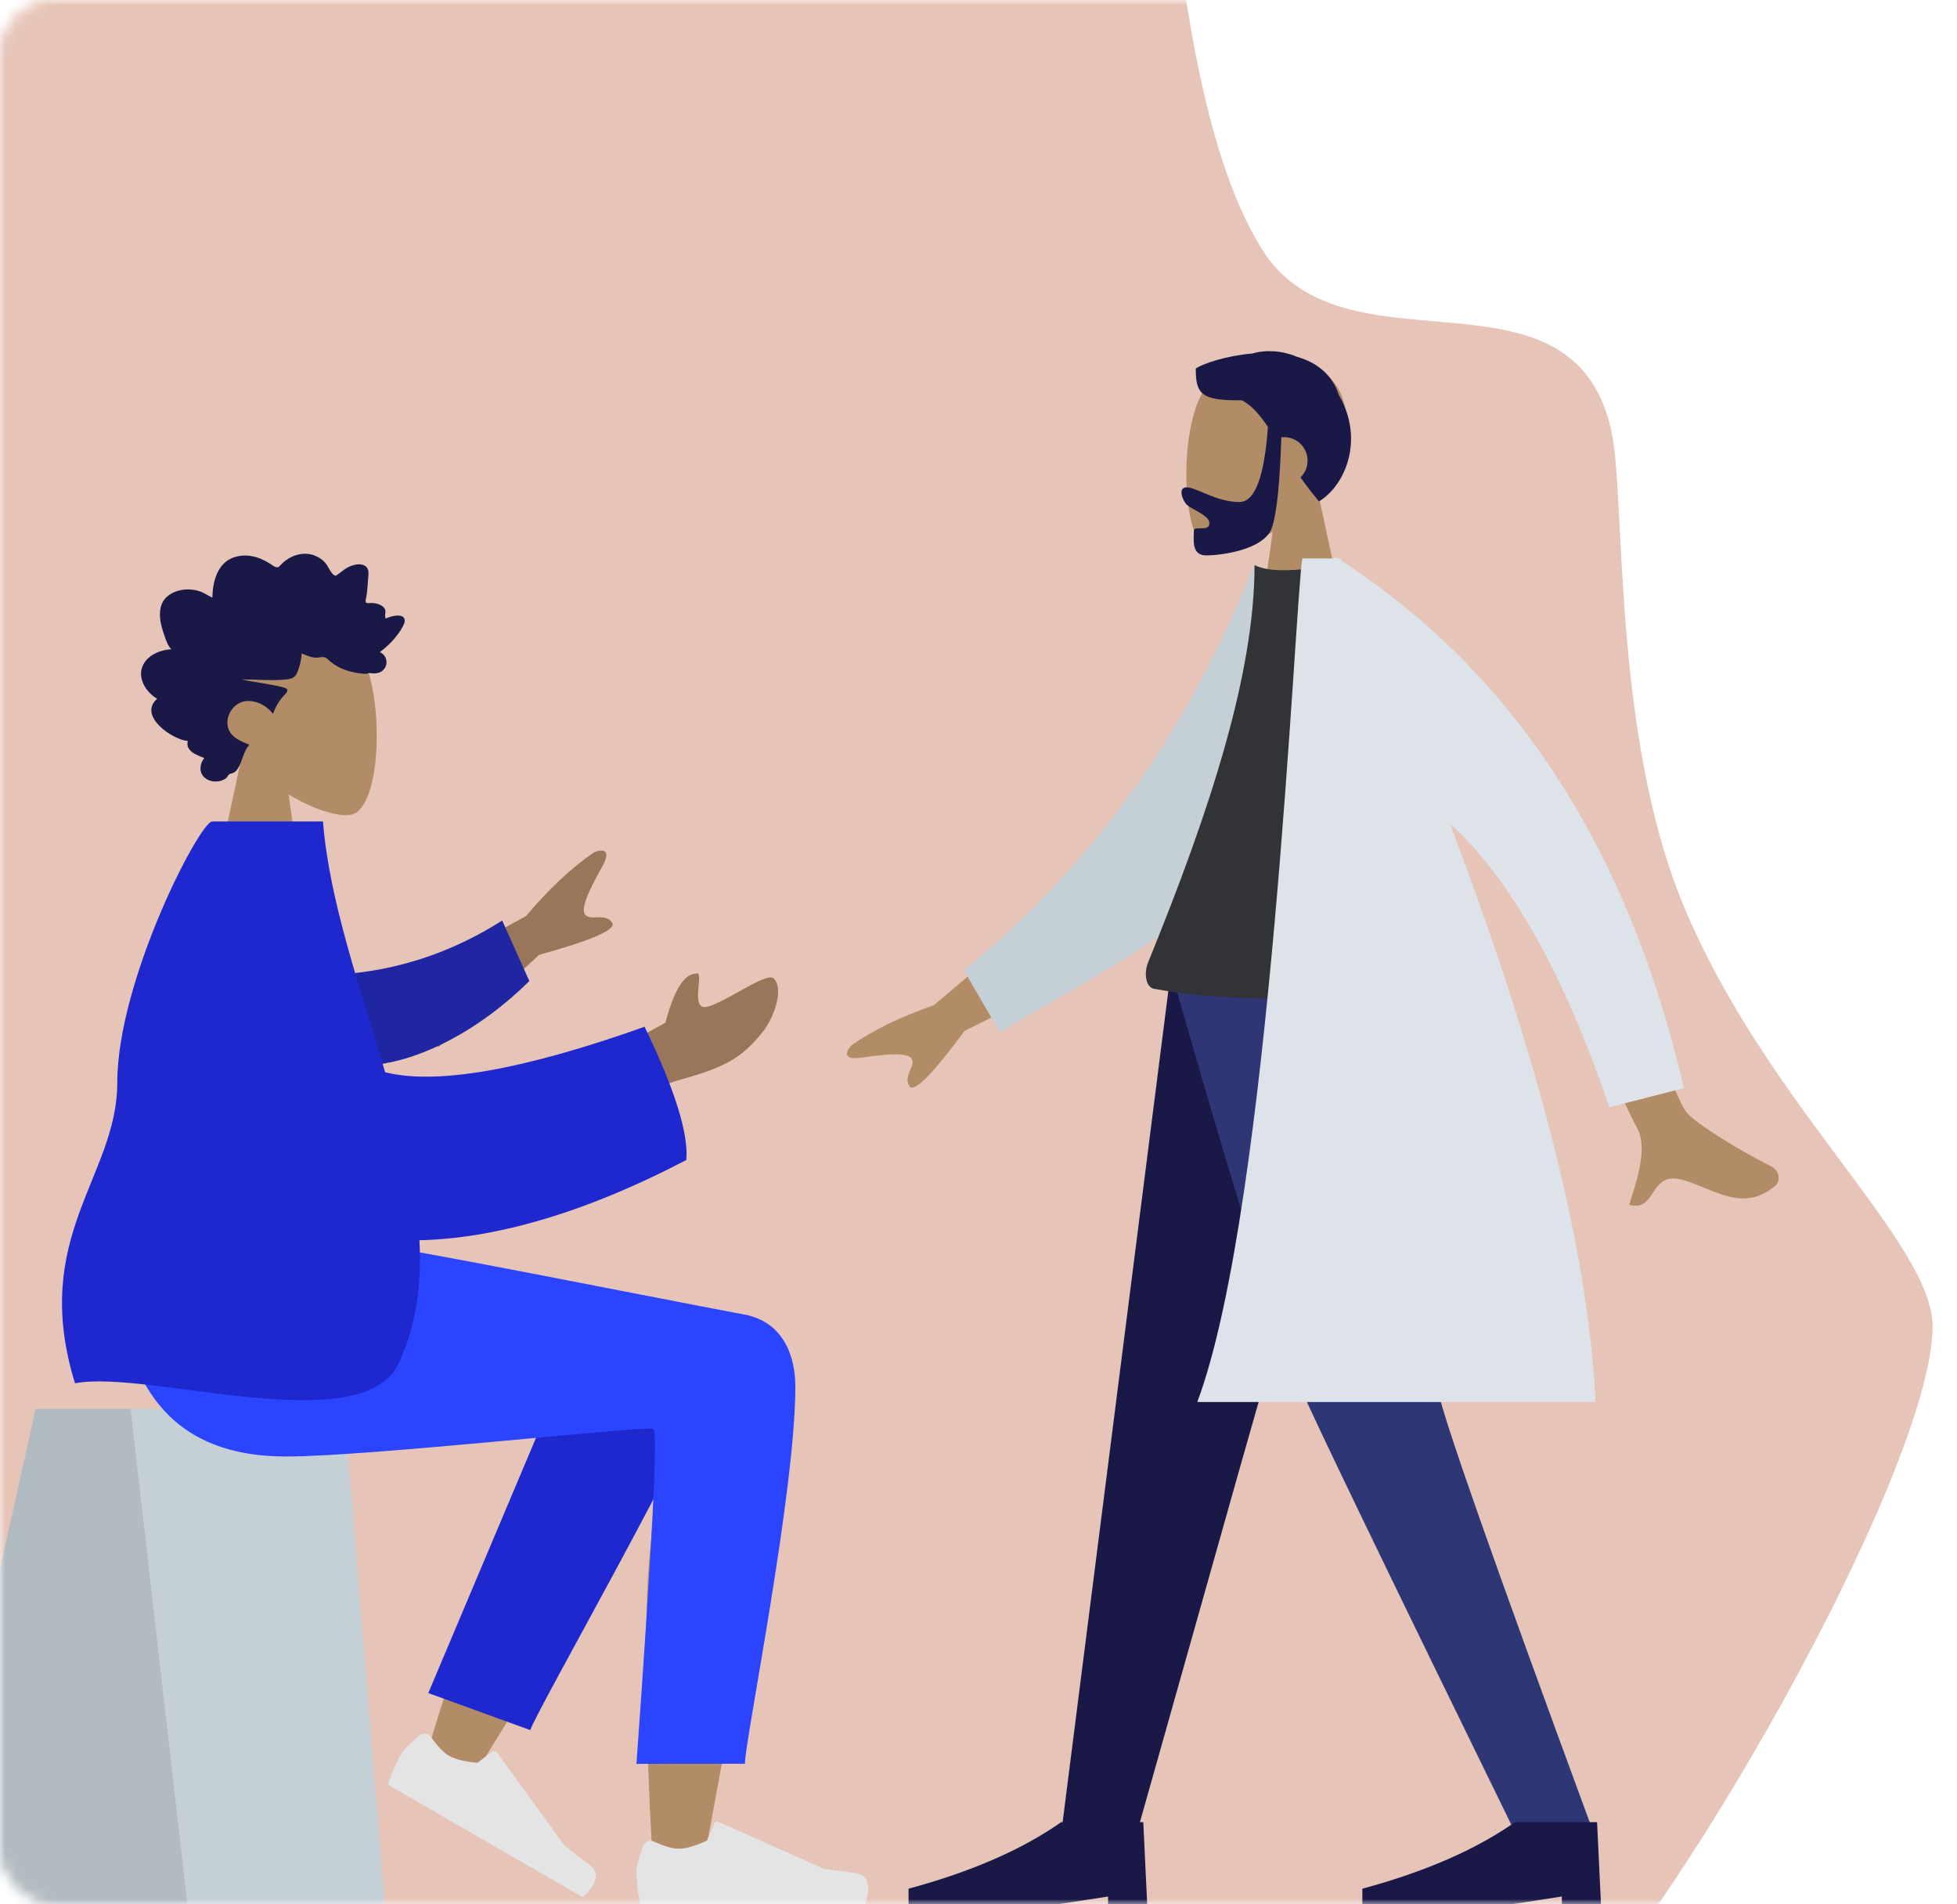 <svg width="185" height="180" viewBox="0 0 185 180" fill="none" xmlns="http://www.w3.org/2000/svg">
<mask id="mask0" mask-type="alpha" maskUnits="userSpaceOnUse" x="0" y="0" width="185" height="180">
<rect x="0.5" y="0.5" width="184" height="179" rx="4.5" fill="white" stroke="#E5E5E5"/>
</mask>
<g mask="url(#mask0)">
<path d="M66.555 250.695C89.582 260.864 93.487 227.231 108.279 205.393C113.635 197.486 117.681 224.789 130.21 215.569C137.683 210.07 137.975 200.547 144.922 194.441C157.584 183.312 182.562 139.091 182.698 125.458C182.777 117.476 166.871 104.307 159.111 85.498C152.346 69.102 153.713 46.808 152.305 40.619C148.522 23.988 127.035 36.013 119.288 23.544C104.931 0.44 114.029 -66.687 92.855 -66.897C75.547 -67.069 39.694 -67.425 19.065 -50.325C2.711 -32.276 -11.795 -3.775 -12.22 38.986C-12.587 75.987 -26.673 258.822 -0.092 250.033C-0.092 250.033 34.049 236.341 66.555 250.695Z" fill="#E6C5B8"/>
<path fill-rule="evenodd" clip-rule="evenodd" d="M22.873 71.41C21.132 69.367 19.954 66.864 20.151 64.058C20.718 55.976 31.97 57.754 34.159 61.833C36.347 65.913 36.087 76.261 33.258 76.99C32.13 77.281 29.727 76.568 27.282 75.094L28.817 85.955H19.752L22.873 71.41Z" fill="#B28B67"/>
<path fill-rule="evenodd" clip-rule="evenodd" d="M16.199 61.368C15.907 61.078 15.747 60.664 15.609 60.27C15.465 59.862 15.326 59.449 15.231 59.024C15.04 58.175 15.039 57.198 15.645 56.538C16.131 56.009 16.86 55.772 17.533 55.72C17.981 55.686 18.442 55.748 18.872 55.89C19.298 56.03 19.666 56.309 20.079 56.483C20.095 55.567 20.252 54.609 20.716 53.828C21.163 53.076 21.876 52.654 22.687 52.542C23.52 52.427 24.343 52.622 25.088 53.026C25.275 53.127 25.46 53.232 25.637 53.352C25.785 53.452 25.939 53.573 26.113 53.614C26.307 53.659 26.403 53.547 26.529 53.406C26.677 53.24 26.843 53.094 27.019 52.965C27.798 52.392 28.82 52.157 29.722 52.5C30.137 52.658 30.542 52.926 30.824 53.296C31.075 53.626 31.254 54.149 31.601 54.379C31.748 54.477 31.852 54.347 31.986 54.252C32.188 54.108 32.38 53.95 32.584 53.81C32.87 53.614 33.18 53.468 33.512 53.391C33.998 53.278 34.669 53.305 34.808 53.941C34.86 54.18 34.82 54.436 34.803 54.677C34.78 55.007 34.756 55.338 34.727 55.668C34.705 55.919 34.678 56.161 34.63 56.407C34.605 56.538 34.526 56.783 34.583 56.914C34.653 57.079 34.977 56.985 35.116 56.991C35.39 57.002 35.665 57.05 35.918 57.167C36.115 57.258 36.321 57.392 36.404 57.617C36.455 57.755 36.441 57.897 36.417 58.039C36.388 58.209 36.421 58.3 36.443 58.472C36.811 58.291 38.086 57.889 38.246 58.548C38.299 58.767 38.178 59.015 38.085 59.2C37.922 59.525 37.709 59.822 37.491 60.105C37.036 60.696 36.493 61.205 35.908 61.64C36.593 61.945 36.772 62.843 36.179 63.377C35.917 63.614 35.565 63.666 35.235 63.651C35.114 63.645 34.94 63.599 34.845 63.62C34.794 63.631 34.739 63.675 34.668 63.68C34.202 63.712 33.676 63.599 33.221 63.496C32.409 63.312 31.641 62.927 31.014 62.342C30.852 62.191 30.72 62.105 30.503 62.107C30.313 62.109 30.127 62.161 29.937 62.166C29.435 62.179 28.983 61.933 28.517 61.77C28.488 62.4 28.309 63.093 28.052 63.659C27.841 64.121 27.403 64.188 26.972 64.229C25.594 64.358 24.211 64.214 22.831 64.216C24.167 64.518 25.547 64.642 26.871 64.997C27.469 65.158 27.012 65.561 26.756 65.841C26.335 66.301 26.022 66.871 25.805 67.472C25.151 66.621 23.997 66.06 22.973 66.321C21.843 66.61 21.047 68.139 21.77 69.238C22.189 69.876 22.947 70.123 23.578 70.397C23.086 70.908 22.967 71.664 22.671 72.3C22.525 72.614 22.32 72.969 21.993 73.078C21.872 73.118 21.731 73.122 21.635 73.22C21.517 73.342 21.489 73.479 21.338 73.584C20.737 74.002 19.797 73.97 19.263 73.424C18.781 72.93 18.906 72.149 19.309 71.648C18.668 71.381 17.5 71.037 17.755 70.038C16.365 69.946 12.991 67.692 14.856 66.045C13.833 65.467 12.893 64.053 13.55 62.807C14.056 61.848 15.233 61.419 16.199 61.368Z" fill="#191847"/>
<path fill-rule="evenodd" clip-rule="evenodd" d="M3.369 133.166H32.547L36.371 180H-7.064L3.369 133.166Z" fill="#C5CFD6"/>
<path fill-rule="evenodd" clip-rule="evenodd" d="M3.369 133.166H12.343L17.714 180H-7.064L3.369 133.166Z" fill="black" fill-opacity="0.1"/>
<path fill-rule="evenodd" clip-rule="evenodd" d="M65.813 125.143C68.924 123.275 74.143 125.675 74.14 128.346C74.129 136.34 66.834 174.014 66.453 176.396C66.072 178.777 61.992 179.406 61.754 176.403C61.376 171.625 60.674 155.085 61.377 147.429C61.667 144.269 61.979 141.259 62.287 138.574C58.459 145.487 52.538 155.384 44.526 168.267L40.176 166.279C43.592 155.026 46.393 147.081 48.579 142.445C52.322 134.507 55.831 127.709 57.308 125.315C59.632 121.548 63.676 122.863 65.813 125.143Z" fill="#B28B67"/>
<path fill-rule="evenodd" clip-rule="evenodd" d="M40.487 160.03L55.416 124.663C58.993 118.91 69.02 125.834 67.801 129.171C65.032 136.747 50.949 161.272 50.124 163.529L40.487 160.03Z" fill="#1F28CF"/>
<path fill-rule="evenodd" clip-rule="evenodd" d="M39.658 164.049C38.728 164.815 38.123 165.44 37.843 165.925C37.503 166.515 37.104 167.432 36.647 168.677C37.332 169.072 43.481 172.623 55.096 179.329C56.49 178.02 56.708 177.005 55.748 176.282C54.788 175.56 53.995 174.95 53.371 174.454L47.003 165.681C46.881 165.512 46.645 165.474 46.476 165.597C46.473 165.599 46.47 165.601 46.467 165.603L45.144 166.622C43.931 166.516 43.025 166.291 42.427 165.945C41.941 165.665 41.384 165.081 40.754 164.195L40.754 164.195C40.513 163.855 40.041 163.775 39.701 164.016C39.686 164.027 39.672 164.038 39.658 164.049Z" fill="#E4E4E4"/>
<path fill-rule="evenodd" clip-rule="evenodd" d="M60.799 174.487C60.377 175.615 60.165 176.458 60.165 177.018C60.165 177.7 60.279 178.693 60.506 180C61.296 180 68.397 180 81.808 180C82.362 178.17 82.042 177.182 80.85 177.036C79.657 176.89 78.666 176.758 77.877 176.641L67.976 172.227C67.785 172.142 67.562 172.227 67.477 172.418C67.476 172.421 67.474 172.425 67.473 172.428L66.837 173.972C65.733 174.487 64.835 174.744 64.145 174.744C63.584 174.744 62.81 174.518 61.821 174.065L61.821 174.065C61.442 173.891 60.994 174.057 60.82 174.437C60.812 174.453 60.806 174.47 60.799 174.487Z" fill="#E4E4E4"/>
<path fill-rule="evenodd" clip-rule="evenodd" d="M75.186 131.064C75.186 141.098 70.421 164.503 70.418 166.713L60.165 166.721C61.666 145.836 62.198 135.281 61.762 135.056C61.107 134.719 34.926 137.67 27.074 137.67C15.752 137.67 11.068 130.53 10.688 117.303H33.117C37.684 117.792 61.506 122.597 70.352 124.248C74.14 124.955 75.186 128.3 75.186 131.064Z" fill="#2B44FF"/>
<path fill-rule="evenodd" clip-rule="evenodd" d="M36.611 93.773L49.721 86.593C51.901 84.004 54.049 81.994 56.165 80.561C56.811 80.292 57.942 80.128 56.885 82.005C55.827 83.882 54.8 85.903 55.338 86.481C55.877 87.059 57.22 86.252 57.863 87.212C58.291 87.853 55.996 88.865 50.978 90.248L41.453 98.969L36.611 93.773ZM57.143 99.831L62.902 96.668C63.71 93.593 64.676 92.046 65.799 92.027C66.663 91.626 65.159 95.51 66.796 95.174C68.432 94.837 72.426 91.866 73.115 92.469C74.133 93.362 73.225 96.101 72.155 97.464C70.156 100.012 68.501 100.883 64.41 102.024C62.27 102.62 59.958 103.816 57.471 105.61L57.143 99.831Z" fill="#997659"/>
<path fill-rule="evenodd" clip-rule="evenodd" d="M30.227 92.174C34.819 92.125 40.942 91.156 47.475 87.008L50.041 92.73C45.535 97.203 39.198 100.877 33.657 100.722C29.291 100.599 27.059 95.318 30.227 92.174Z" fill="#2026A2"/>
<path fill-rule="evenodd" clip-rule="evenodd" d="M36.41 101.35C41.285 102.566 49.459 101.132 60.934 97.049C63.78 102.937 65.096 107.135 64.881 109.643C55.038 114.785 46.601 117.077 39.65 117.228C39.871 121.353 39.369 125.277 37.683 128.863C34.216 136.235 13.915 129.408 7.089 130.751C2.815 116.869 11.08 111.228 11.086 102.345C11.094 92.618 18.904 77.646 20.053 77.646H30.533C31.111 85.075 34.022 93.262 36.41 101.35Z" fill="#1F28CF"/>
<path fill-rule="evenodd" clip-rule="evenodd" d="M124.622 46.679C126.326 44.678 127.479 42.227 127.286 39.48C126.731 31.566 115.714 33.307 113.571 37.302C111.428 41.296 111.683 51.428 114.453 52.142C115.557 52.427 117.91 51.729 120.305 50.286L118.802 60.92H127.677L124.622 46.679Z" fill="#B28B67"/>
<path fill-rule="evenodd" clip-rule="evenodd" d="M119.861 40.354C119.522 45.087 118.623 47.453 117.165 47.453C114.979 47.453 113.123 46.065 112.164 46.065C111.464 46.065 111.621 46.94 112.084 47.589C112.467 48.125 114.329 48.641 114.329 49.471C114.329 50.301 112.858 49.659 112.858 50.151C112.858 50.965 112.599 52.496 114.012 52.496C115.443 52.496 119.543 51.975 120.246 49.852C120.7 48.482 120.993 45.643 121.126 41.336C121.213 41.325 121.301 41.32 121.391 41.32C122.616 41.32 123.609 42.313 123.609 43.539C123.609 44.161 123.353 44.723 122.941 45.126C123.454 45.851 124.03 46.608 124.689 47.389C127.166 45.903 129.004 41.553 126.583 37.373C125.913 35.326 124.398 34.233 122.608 33.725C121.159 33.118 119.654 33.05 118.383 33.414C115.893 33.627 113.669 34.387 113.039 34.837C113.039 37.195 113.496 37.895 117.398 37.833C118.357 38.339 119.094 39.211 119.861 40.354Z" fill="#191847"/>
<path fill-rule="evenodd" clip-rule="evenodd" d="M130.636 91.615L117.228 138.665L107.446 173.343H100.311L110.706 91.615H130.636Z" fill="#191847"/>
<path fill-rule="evenodd" clip-rule="evenodd" d="M134.221 91.615C134.531 115.865 135.589 129.092 135.915 131.295C136.24 133.498 141.163 147.514 150.685 173.343H143.293C131.172 148.565 124.406 134.549 122.994 131.295C121.583 128.041 117.227 114.814 110.666 91.615H134.221Z" fill="#2F3676"/>
<path fill-rule="evenodd" clip-rule="evenodd" d="M151.345 180L150.975 172.234H143.209C139.527 174.822 134.719 176.918 128.787 178.521V180H142.84L147.647 179.26V180H151.345Z" fill="#191847"/>
<path fill-rule="evenodd" clip-rule="evenodd" d="M108.447 180L108.077 172.234H100.311C96.629 174.822 91.821 176.918 85.888 178.521V180H99.941L104.749 179.26V180H108.447Z" fill="#191847"/>
<path fill-rule="evenodd" clip-rule="evenodd" d="M99.439 85.553L88.275 95.018C85.144 96.102 82.552 97.36 80.501 98.791C80.027 99.288 79.481 100.264 81.568 99.956C83.654 99.648 85.863 99.418 86.202 100.113C86.542 100.808 85.332 101.753 85.985 102.677C86.42 103.294 88.15 101.551 91.175 97.449L102.49 91.802L99.439 85.553ZM149.989 81.458L143.439 82.409C150.47 97.664 154.24 105.732 154.747 106.612C155.89 108.593 154.546 112.043 154.021 113.87C156.676 114.636 155.828 110.535 159.184 111.558C162.248 112.492 164.776 114.608 167.811 112.091C168.184 111.782 168.498 110.77 167.312 110.18C164.358 108.711 160.021 106.024 159.347 105.033C158.427 103.682 155.308 95.824 149.989 81.458Z" fill="#B28B67"/>
<path fill-rule="evenodd" clip-rule="evenodd" d="M122.613 54.756L118.554 53.414C113.048 67.167 104.837 80.475 91.119 91.715L94.511 97.567C106.568 90.465 117.981 84.948 122.613 74.291C124.167 70.714 122.74 59.033 122.613 54.756Z" fill="#C5CFD6"/>
<path fill-rule="evenodd" clip-rule="evenodd" d="M136.553 93.464C124.927 94.697 115.775 94.697 109.099 93.464C108.272 93.311 108.142 91.926 108.525 90.986C114.499 76.35 118.595 63.58 118.595 53.414C119.691 53.967 121.609 54.049 124.349 53.662C131.714 64.139 135.099 76.159 136.553 93.464Z" fill="#323337"/>
<path fill-rule="evenodd" clip-rule="evenodd" d="M126.18 52.784H123.111C122.396 56.987 120.142 113.901 113.184 132.518H150.833C150.017 115.463 143.578 94.975 137.056 77.831C142.823 83.109 147.85 92.051 152.136 104.659L159.188 102.849C153.945 80.254 143.164 63.647 126.847 53.028C126.811 52.946 126.776 52.865 126.741 52.784H126.47C126.37 52.72 126.27 52.656 126.169 52.592L126.18 52.784V52.784Z" fill="#DDE3E9"/>
</g>
</svg>
